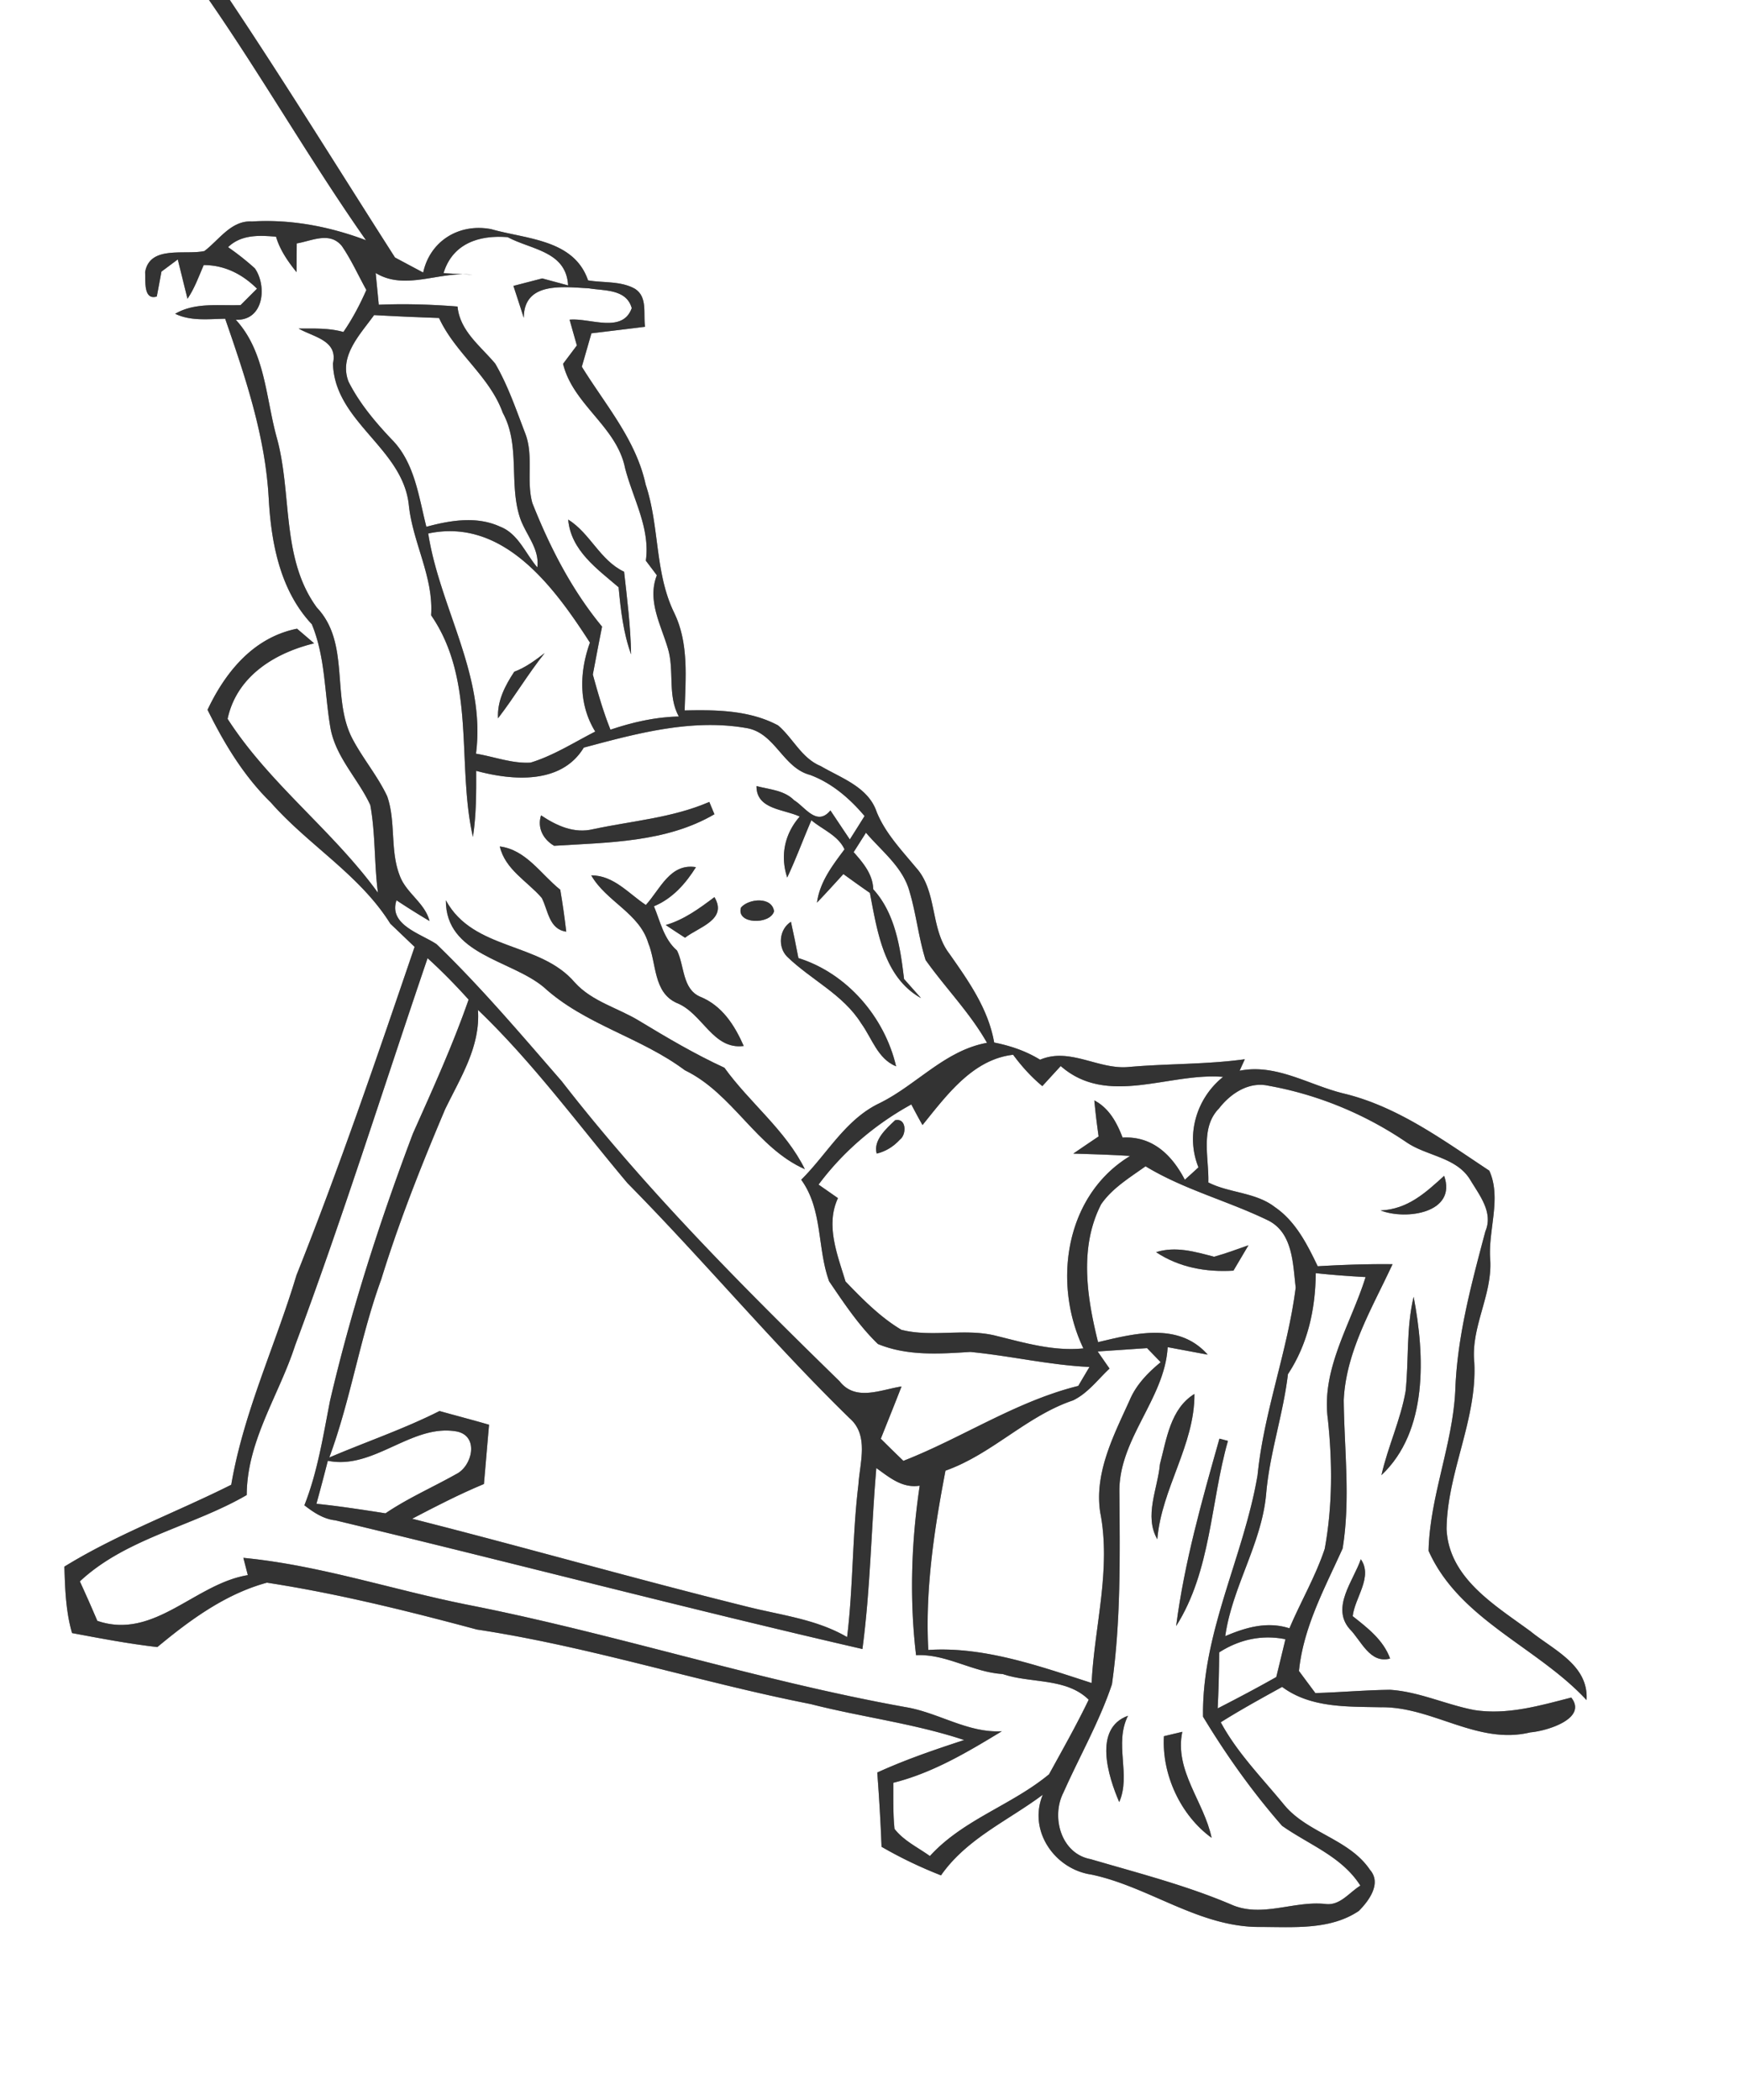 <svg width="187pt" height="300" viewBox="0 0 187 225" xmlns="http://www.w3.org/2000/svg">
  <rect x="0" y="0" width="187" height="225" fill="#808080" stroke="none"/>
  <g fill="#FFF">
    <path d="M0 0h22.4c5.83 8.43 10.93 17.35 16.82 25.74-3.89-1.47-8.06-2.27-12.23-2.01-2.22-.13-3.51 1.98-5.09 3.17-2.07.45-5.86-.65-6.35 2.26.06.9-.21 3.04 1.25 2.61.13-.66.38-2 .5-2.67.44-.32 1.31-.98 1.75-1.3l1.04 4.21c.76-1.11 1.21-2.39 1.74-3.61 2.24 0 4.15.98 5.71 2.53l-1.76 1.76c-2.34.08-4.9-.31-7.01.93 1.69.81 3.56.56 5.36.53 2.17 6.27 4.32 12.64 4.67 19.32.27 4.78 1.23 9.81 4.62 13.42 1.45 3.52 1.35 7.35 1.98 11.04.54 3.18 2.97 5.49 4.28 8.32.57 3.1.41 6.28.82 9.4-4.84-6.68-11.63-11.66-16.11-18.63.97-4.55 5.03-7.06 9.27-8.09-.61-.53-1.22-1.05-1.83-1.57-4.65.93-7.67 4.62-9.59 8.69 1.78 3.61 3.89 7.11 6.79 9.94 4.03 4.58 9.52 7.73 12.8 12.98.87.82 1.73 1.66 2.6 2.48-4.02 11.79-8.04 23.59-12.66 35.18-2.25 7.51-5.67 14.68-6.99 22.45-5.94 2.98-12.2 5.27-17.88 8.77.07 2.39.15 4.81.82 7.12 3.04.57 6.07 1.15 9.14 1.5 3.51-2.91 7.28-5.68 11.74-6.9 7.61 1.17 15.08 3.03 22.5 5.02 12.1 1.83 23.79 5.63 35.78 7.99 5.46 1.4 11.08 2.07 16.44 3.85-3.15 1.03-6.29 2.1-9.31 3.48.2 2.65.36 5.3.46 7.96 2.04 1.18 4.17 2.2 6.37 3.06 2.75-3.94 7.18-5.85 10.91-8.64-1.61 3.85 1.28 8 5.23 8.56 6.2 1.32 11.51 5.64 18.03 5.61 3.56-.01 7.51.37 10.61-1.72 1.07-1.08 2.46-2.94 1.2-4.39-2.22-3.31-6.65-3.93-9.16-6.92-2.37-2.9-5.05-5.58-6.84-8.9 2.14-1.35 4.37-2.57 6.58-3.79 3.05 2.27 6.98 2.1 10.59 2.18 5.54-.08 10.34 4.07 16.01 2.69 1.81-.15 6.15-1.49 4.38-3.73-3.38.87-6.86 1.89-10.38 1.34-3.05-.58-5.92-1.97-9.03-2.17-2.67.03-5.34.27-8.01.35-.44-.59-1.32-1.77-1.76-2.37.48-4.72 2.77-8.88 4.68-13.12.86-5.27.17-10.62.12-15.91.25-5.26 3.07-9.89 5.23-14.55-2.68-.03-5.35.06-8.02.22-1.13-2.36-2.37-4.82-4.59-6.34-2.06-1.6-4.91-1.5-7.13-2.64.08-2.65-.91-5.84 1.15-7.94 1.24-1.6 3.2-2.9 5.31-2.42 5.25.94 10.31 3.03 14.72 6.02 2.2 1.54 5.43 1.6 6.91 4.1.98 1.63 2.46 3.46 1.6 5.47-1.49 5.62-3.04 11.28-3.23 17.14-.3 5.8-2.73 11.3-2.86 17.1 3.3 7.39 11.65 10.29 16.93 15.99.24-3.76-3.55-5.37-6.01-7.37-3.78-2.78-8.75-5.69-8.99-10.95.06-6.08 3.29-11.71 2.97-17.86-.38-3.82 1.94-7.19 1.71-10.99-.26-3.15 1.24-6.59-.1-9.55-4.92-3.25-9.84-6.91-15.69-8.29-3.68-.91-7.15-3.2-11.07-2.42.14-.31.42-.92.56-1.23-4.14.57-8.32.46-12.47.83-3.23.3-6.28-2.14-9.47-.78-1.51-.93-3.19-1.5-4.92-1.84-.63-3.61-2.76-6.61-4.82-9.54-2.07-2.72-1.24-6.67-3.58-9.23-1.55-1.87-3.26-3.65-4.19-5.93-.9-2.68-3.78-3.62-6-4.92-2.05-.84-2.96-2.99-4.57-4.36-3.04-1.63-6.64-1.68-10.01-1.6.1-3.49.46-7.17-1.1-10.42-2.13-4.33-1.57-9.28-3.08-13.79-1.03-4.79-4.33-8.55-6.84-12.62.26-.89.77-2.68 1.03-3.58 1.92-.23 3.83-.46 5.75-.7-.22-1.37.31-3.18-1.09-4.07-1.51-.85-3.36-.62-5.02-.9-1.51-4.41-6.61-4.41-10.39-5.49-3.38-.65-6.53 1.22-7.28 4.65-.76-.4-2.27-1.21-3.02-1.61C36.44 18.39 30.7 9.08 24.63 0H187v225H0V0m147.95 129.69c2.74 1.07 8.2.26 6.81-3.71-1.98 1.8-3.89 3.58-6.81 3.71m3.54 9.25c-.8 3.32-.51 6.75-.86 10.12-.54 3.08-1.9 5.94-2.59 8.99 5.02-4.72 4.65-12.85 3.45-19.11m-5.66 28.12c-.79 2.3-3.2 5.15-1.21 7.46 1.26 1.26 2.18 3.77 4.35 3.18-.73-1.99-2.4-3.27-4.01-4.54.22-1.98 2.2-4.2.87-6.1z"/>
    <path d="M24.44 26.48c1.41-1.36 3.33-1.28 5.14-1.12.42 1.43 1.28 2.66 2.2 3.8.01-.77.01-2.31.02-3.08 1.62-.27 3.56-1.32 4.85.3 1.01 1.48 1.74 3.12 2.61 4.69-.69 1.57-1.49 3.09-2.46 4.5-1.57-.45-3.19-.36-4.8-.37 1.6.92 4.25 1.26 3.68 3.75.18 6.28 7.48 9.03 8.13 15.15.41 4.03 2.67 7.71 2.39 11.82 4.85 7.05 2.71 15.94 4.48 23.75.36-2.34.36-4.72.35-7.08 3.88 1.05 9.13 1.48 11.53-2.49 5.64-1.51 11.53-3.12 17.4-2.1 3.12.49 3.9 4.26 6.86 5.03 2.33.87 4.24 2.52 5.83 4.4-.52.84-1.05 1.68-1.58 2.51-.52-.77-1.56-2.33-2.08-3.11-1.46 1.77-2.72-.39-3.89-1.09-1.06-1.08-2.65-1.15-4.03-1.52-.02 2.52 2.93 2.46 4.63 3.27-1.62 1.85-2.11 4.19-1.34 6.53.95-2.01 1.71-4.1 2.59-6.14 1.19 1.01 2.86 1.62 3.55 3.12-1.3 1.74-2.65 3.49-2.95 5.71.96-1 1.89-2.03 2.83-3.06.94.68 1.88 1.36 2.84 2.02.79 4.09 1.48 9.04 5.48 11.27-.45-.51-1.37-1.54-1.82-2.05-.39-3.34-.95-7.05-3.3-9.61-.05-1.62-1.08-2.83-2.1-3.98.44-.69.88-1.39 1.32-2.08 1.69 1.99 3.98 3.7 4.68 6.34.71 2.4.96 4.91 1.71 7.3 2.13 3 4.75 5.64 6.58 8.87-4.49.81-7.52 4.48-11.46 6.44-3.7 1.73-5.65 5.46-8.45 8.23 2.32 3.19 1.7 7.33 2.99 10.88 1.59 2.34 3.19 4.75 5.23 6.72 3.14 1.3 6.59 1.06 9.9.85 4.27.41 8.47 1.41 12.77 1.61-.3.5-.9 1.52-1.2 2.03-6.67 1.65-12.4 5.55-18.74 8.03-.81-.78-1.62-1.57-2.42-2.37.74-1.87 1.5-3.73 2.22-5.6-2.22.34-4.92 1.63-6.63-.55-10.46-10.21-20.82-20.6-29.79-32.16-4.35-5-8.64-10.08-13.41-14.68-1.68-1.13-5.17-2.06-4.29-4.7 1.16.77 2.34 1.51 3.54 2.22-.5-1.94-2.47-2.97-3.17-4.8-1.09-2.73-.41-5.79-1.36-8.55-1.02-2.18-2.61-4.04-3.73-6.17-2.31-4.4-.19-10.25-3.82-14.07-3.87-5.29-2.61-12.25-4.31-18.27-1.17-4.26-1.22-9.13-4.37-12.56 3 .12 3.37-3.6 2.04-5.51-.91-.82-1.86-1.57-2.87-2.27m39.13 62.36c-2.05.5-3.92-.37-5.59-1.48-.43 1.33.23 2.58 1.4 3.26 5.81-.36 12.02-.36 17.18-3.38-.13-.33-.41-.99-.55-1.32-3.94 1.71-8.28 2.03-12.44 2.92m-10.01 1.85c.58 2.49 2.95 3.72 4.5 5.52.69 1.35.77 3.35 2.62 3.61-.17-1.5-.39-3-.64-4.49-2.07-1.65-3.65-4.28-6.48-4.64m15.65 6.27c-1.85-1.22-3.44-3.18-5.85-3.17 1.6 2.8 5.16 4.05 6.11 7.25.9 2.18.52 5.29 3.05 6.42 2.79 1.1 3.85 5.04 7.18 4.61-.98-2.23-2.32-4.33-4.67-5.28-1.93-.83-1.67-3.32-2.48-4.95-1.41-1.22-1.79-3.09-2.47-4.74 1.98-.82 3.39-2.42 4.5-4.19-2.78-.45-3.83 2.37-5.37 4.05m2.13 2.15c.68.46 1.38.91 2.07 1.36 1.46-1.14 4.6-1.93 3.15-4.35-1.61 1.21-3.25 2.42-5.22 2.99m-23.56-2.65c-.02 5.84 6.92 6.35 10.47 9.29 4.42 4.05 10.4 5.37 15.14 8.92 5.14 2.48 7.67 8.31 12.86 10.6-2.05-4.17-5.92-7.12-8.62-10.87-3.15-1.45-6.13-3.21-9.09-5-2.29-1.41-5.07-2.07-6.93-4.12-3.72-4.39-10.89-3.4-13.83-8.82m31.63.77c-.57 1.81 3.12 1.87 3.54.41-.22-1.6-2.71-1.37-3.54-.41m4.93 5.26c2.56 2.49 6.01 4.05 7.95 7.16 1.16 1.6 1.76 3.79 3.74 4.6-1.23-5.28-5.26-9.97-10.47-11.6-.25-1.3-.51-2.6-.8-3.89-1.27.8-1.43 2.7-.42 3.73z"/>
    <path d="M47.53 29.27c.96-3.18 3.81-4.11 6.88-3.86 2.5 1.35 6.27 1.49 6.47 5.17-.69-.19-2.08-.56-2.77-.75l-3.09.8c.37 1.14.75 2.28 1.11 3.43.01-3.93 4.24-3.31 6.97-3.17 1.63.28 4.02.05 4.6 2.12-.98 2.76-4.51 1.03-6.66 1.24.19.69.58 2.07.78 2.76-.37.49-1.11 1.48-1.48 1.97 1.07 4.39 5.73 6.69 6.64 11.15.84 3.29 2.72 6.44 2.23 9.94.29.39.89 1.17 1.18 1.57-1.06 2.71.44 5.3 1.19 7.86.71 2.38-.07 5.03 1.17 7.27-2.51.05-4.96.61-7.33 1.41-.77-1.92-1.34-3.91-1.89-5.91.33-1.71.64-3.42.99-5.13-3.26-3.95-5.59-8.5-7.47-13.24-.68-2.44.17-5.09-.77-7.48-.97-2.52-1.84-5.12-3.21-7.46-1.58-1.89-3.78-3.48-4.04-6.12-2.8-.22-5.62-.31-8.44-.19-.08-.85-.25-2.55-.33-3.4 3.18 1.94 6.87-.23 10.37.18l-3.1-.16m13.36 26.4c.28 3.3 3.1 5.28 5.4 7.25.23 2.43.5 4.87 1.34 7.19-.05-2.97-.42-5.91-.75-8.85-2.59-1.23-3.62-4.11-5.99-5.59z"/>
    <path d="M40.09 33.76c2.32.13 4.64.23 6.96.31 1.73 3.77 5.41 6.21 6.83 10.16 1.9 3.46.64 7.59 1.84 11.23.59 1.78 2.14 3.34 1.86 5.33-1.27-1.48-2.04-3.62-4-4.37-2.5-1.15-5.33-.67-7.89.02-.83-3.26-1.25-6.91-3.75-9.4-1.76-1.86-3.43-3.85-4.59-6.15-1.06-2.75 1.27-5.08 2.74-7.13z"/>
    <path d="M45.89 57.16c8.07-1.72 13.52 5.78 17.33 11.69-1.13 3.13-1.24 6.62.57 9.53-2.28 1.16-4.47 2.58-6.94 3.33-1.99.11-3.9-.64-5.84-.96 1.08-8.36-3.87-15.6-5.12-23.59m9.22 14.81c-.99 1.5-1.84 3.13-1.74 4.99 1.75-2.27 3.21-4.75 5-6.99-1.02.78-2.05 1.55-3.26 2zM31.63 144.14c5.11-13.69 9.48-27.65 14.19-41.48 1.55 1.4 3 2.89 4.4 4.44-1.71 4.9-3.86 9.62-5.97 14.35-3.53 9.35-6.61 18.88-8.88 28.62-.74 3.78-1.33 7.61-2.75 11.21.98.76 2.03 1.47 3.31 1.61 18.85 4.51 37.6 9.44 56.49 13.79.86-6.43.94-12.93 1.49-19.39 1.4 1 2.78 2.19 4.65 1.89-.9 6-1.11 12.12-.39 18.16 3.22-.17 6.07 1.83 9.29 2.02 3.01 1.03 6.79.37 9.21 2.75-1.31 2.72-2.8 5.35-4.25 7.99-4.01 3.32-9.2 4.84-12.77 8.76-1.29-.93-2.8-1.63-3.79-2.91-.17-1.64-.12-3.29-.13-4.94 4.21-1.05 7.96-3.29 11.63-5.52-3.68.21-6.84-2.04-10.4-2.6-15.84-2.85-31.19-7.89-46.99-10.98-7.97-1.6-15.77-4.22-23.89-5l.48 1.85c-5.69.93-10.04 6.99-16.13 4.9-.6-1.42-1.23-2.83-1.87-4.23 4.95-4.63 12.08-5.88 17.88-9.25.02-5.82 3.46-10.69 5.19-16.04z"/>
    <path d="M51.22 108.2c5.92 5.67 10.76 12.31 16.02 18.56 8.12 8.22 15.51 17.1 23.78 25.17 2.14 1.83 1.12 4.78.97 7.15-.66 5.43-.55 10.9-1.21 16.32-3.32-1.94-7.16-2.35-10.81-3.28-11.98-2.97-23.84-6.37-35.8-9.4 2.53-1.32 5.06-2.63 7.69-3.72.19-2.12.36-4.23.55-6.35-1.77-.52-3.54-.97-5.31-1.47-3.82 1.93-7.88 3.3-11.81 4.98 2.31-6.25 3.29-12.86 5.57-19.1 1.91-6.2 4.31-12.24 6.84-18.21 1.64-3.39 3.8-6.71 3.52-10.65zM98.86 120.54c2.55-3.14 5.36-7.04 9.71-7.53.91 1.23 1.94 2.38 3.13 3.36.49-.54 1.47-1.61 1.97-2.15 5.02 4.4 11.6.67 17.4 1.16-2.87 2.3-4.03 6.23-2.64 9.69-.48.45-.97.89-1.46 1.33-1.39-2.67-3.47-4.69-6.67-4.52-.61-1.6-1.45-3.16-3.03-3.98.12 1.29.28 2.58.46 3.86-.91.61-1.81 1.22-2.71 1.84 2.03.06 4.06.12 6.09.25-6.98 4.22-8.35 13.64-5.01 20.62-3.16.32-6.21-.57-9.24-1.32-3.36-.9-6.9.18-10.26-.67-2.28-1.36-4.16-3.28-5.99-5.18-.86-2.84-2.17-6.03-.81-8.93-.52-.36-1.56-1.09-2.08-1.45 2.64-3.55 6.08-6.47 9.94-8.59.39.74.78 1.48 1.2 2.21m-2.93-.52c-.94.88-2.38 2.16-1.98 3.58.95-.23 1.78-.73 2.49-1.5.73-.54.71-2.35-.51-2.08z"/>
    <path d="M118 129.03c1.2-1.74 3.07-2.86 4.76-4.07 4.15 2.52 8.89 3.72 13.22 5.84 2.58 1.37 2.57 4.62 2.87 7.16-.86 6.8-3.41 13.28-4.09 20.12-1.48 8.71-5.98 16.85-5.84 25.85 2.49 4.12 5.3 8.07 8.47 11.69 2.89 2.04 6.41 3.28 8.39 6.41-1.18.72-2.17 2.16-3.71 1.97-3.44-.39-6.88 1.54-10.19.03-4.86-2.06-9.97-3.36-15.02-4.84-3.16-.59-4.24-4.52-2.9-7.13 1.72-3.87 3.85-7.58 5.2-11.6.96-6.78.85-13.64.8-20.46-.16-5.77 4.86-10.09 5.17-15.66l4.29.8c-3.11-3.52-7.81-2.27-11.75-1.34-1.2-4.82-2.03-10.16.33-14.77m5.89 5.13c2.47 1.64 5.36 2.16 8.29 1.98.53-.9 1.08-1.81 1.61-2.72-1.23.43-2.44.89-3.69 1.23-2.03-.54-4.12-1.15-6.21-.49m.41 22.72c-.23 2.63-1.72 5.53-.28 8.04.45-5.43 4.02-10.11 3.98-15.57-2.57 1.57-2.99 4.85-3.7 7.53m6.38-2.74c-1.87 6.61-3.76 13.26-4.64 20.08 3.76-5.94 3.67-13.24 5.55-19.84-.23-.06-.69-.18-.91-.24m-10.74 38.94c1.29-2.94-.58-6.23.94-9.25-3.75 1.35-2.12 6.51-.94 9.25m4.79-7.06c-.24 4.1 1.78 8.48 5.11 10.89-.81-3.88-4.01-7.2-3.14-11.36-.49.12-1.48.35-1.97.47z"/>
    <path d="M141 136.41c1.77.19 3.56.32 5.34.42-1.56 5.01-4.78 9.81-4.04 15.26.49 4.6.5 9.3-.34 13.86-.98 2.95-2.57 5.65-3.78 8.51-2.37-.77-4.68-.1-6.88.84.75-5.28 3.88-9.85 4.38-15.18.36-4.38 1.83-8.55 2.34-12.89 2.13-3.22 2.95-6.98 2.98-10.82zM118.9 146.63c-.43-.61-.85-1.22-1.27-1.83l5.29-.36c.49.5.97 1 1.46 1.51-1.38 1.13-2.65 2.44-3.34 4.11-1.7 3.74-3.78 7.73-3.14 11.97 1.2 6.1-.62 12.2-.92 18.29-5.63-1.82-11.56-3.93-17.5-3.54-.35-6.45.63-12.9 1.84-19.21 5-1.77 8.67-5.85 13.67-7.53 1.58-.76 2.65-2.23 3.91-3.41zM35.13 156.51c4.93 1.01 8.98-4 13.81-3.14 2.44.49 1.66 3.72-.04 4.56-2.52 1.42-5.19 2.58-7.59 4.21-2.46-.38-4.92-.77-7.4-1.02.42-1.54.83-3.07 1.22-4.61zM130.65 177.04c2.15-1.38 4.57-1.92 7.1-1.41-.32 1.35-.65 2.7-.98 4.05-2.07 1.17-4.17 2.28-6.28 3.36.1-2 .15-4 .16-6z"/>
  </g>
  <g fill="#333">
    <path d="M22.4 0h2.23c6.07 9.08 11.81 18.39 17.7 27.59.75.4 2.26 1.21 3.02 1.61.75-3.43 3.9-5.3 7.28-4.65 3.78 1.08 8.88 1.08 10.39 5.49 1.66.28 3.51.05 5.02.9 1.4.89.87 2.7 1.09 4.07-1.92.24-3.83.47-5.75.7-.26.9-.77 2.69-1.03 3.58 2.51 4.07 5.81 7.83 6.84 12.62 1.51 4.51.95 9.46 3.08 13.79 1.56 3.25 1.2 6.93 1.1 10.42 3.37-.08 6.97-.03 10.01 1.6 1.61 1.37 2.52 3.52 4.57 4.36 2.22 1.3 5.1 2.24 6 4.92.93 2.28 2.64 4.06 4.19 5.93 2.34 2.56 1.51 6.51 3.58 9.23 2.06 2.93 4.19 5.93 4.82 9.54 1.73.34 3.41.91 4.92 1.84 3.19-1.36 6.24 1.08 9.47.78 4.15-.37 8.33-.26 12.47-.83-.14.31-.42.92-.56 1.23 3.92-.78 7.39 1.51 11.07 2.42 5.85 1.38 10.77 5.04 15.69 8.29 1.34 2.96-.16 6.4.1 9.55.23 3.8-2.09 7.17-1.71 10.99.32 6.15-2.91 11.78-2.97 17.86.24 5.26 5.21 8.17 8.99 10.95 2.46 2 6.25 3.61 6.01 7.37-5.28-5.7-13.63-8.6-16.93-15.99.13-5.8 2.56-11.3 2.86-17.1.19-5.86 1.74-11.52 3.23-17.14.86-2.01-.62-3.84-1.6-5.47-1.48-2.5-4.71-2.56-6.91-4.1-4.41-2.99-9.47-5.08-14.72-6.02-2.11-.48-4.07.82-5.31 2.42-2.06 2.1-1.07 5.29-1.15 7.94 2.22 1.14 5.07 1.04 7.13 2.64 2.22 1.52 3.46 3.98 4.59 6.34 2.67-.16 5.34-.25 8.02-.22-2.16 4.66-4.98 9.29-5.23 14.55.05 5.29.74 10.64-.12 15.91-1.91 4.24-4.2 8.4-4.68 13.12.44.6 1.32 1.78 1.76 2.37 2.67-.08 5.34-.32 8.01-.35 3.11.2 5.98 1.59 9.03 2.17 3.52.55 7-.47 10.38-1.34 1.77 2.24-2.57 3.58-4.38 3.73-5.67 1.38-10.47-2.77-16.01-2.69-3.61-.08-7.54.09-10.59-2.18-2.21 1.22-4.44 2.44-6.58 3.79 1.79 3.32 4.47 6 6.84 8.9 2.51 2.99 6.94 3.61 9.16 6.92 1.26 1.45-.13 3.31-1.2 4.39-3.1 2.09-7.05 1.71-10.61 1.72-6.52.03-11.83-4.29-18.03-5.61-3.95-.56-6.84-4.71-5.23-8.56-3.73 2.79-8.16 4.7-10.91 8.64-2.2-.86-4.33-1.88-6.37-3.06-.1-2.66-.26-5.31-.46-7.96 3.02-1.38 6.16-2.45 9.31-3.48-5.36-1.78-10.98-2.45-16.44-3.85-11.99-2.36-23.68-6.16-35.78-7.99-7.42-1.99-14.89-3.85-22.5-5.02-4.46 1.22-8.23 3.99-11.74 6.9-3.07-.35-6.1-.93-9.14-1.5-.67-2.31-.75-4.73-.82-7.12 5.68-3.5 11.94-5.79 17.88-8.77 1.32-7.77 4.74-14.94 6.99-22.45 4.62-11.59 8.64-23.39 12.66-35.18-.87-.82-1.73-1.66-2.6-2.48-3.28-5.25-8.77-8.4-12.8-12.98-2.9-2.83-5.01-6.33-6.79-9.94 1.92-4.07 4.94-7.76 9.59-8.69.61.52 1.22 1.04 1.83 1.57-4.24 1.03-8.3 3.54-9.27 8.09 4.48 6.97 11.27 11.95 16.11 18.63-.41-3.12-.25-6.3-.82-9.4-1.31-2.83-3.74-5.14-4.28-8.32-.63-3.69-.53-7.52-1.98-11.04-3.39-3.61-4.35-8.64-4.62-13.42-.35-6.68-2.5-13.05-4.67-19.32-1.8.03-3.67.28-5.36-.53 2.11-1.24 4.67-.85 7.01-.93l1.76-1.76c-1.56-1.55-3.47-2.53-5.71-2.53-.53 1.22-.98 2.5-1.74 3.61l-1.04-4.21c-.44.32-1.31.98-1.75 1.3-.12.67-.37 2.01-.5 2.67-1.46.43-1.19-1.71-1.25-2.61.49-2.91 4.28-1.81 6.35-2.26 1.58-1.19 2.87-3.3 5.09-3.17 4.17-.26 8.34.54 12.23 2.01C33.33 17.35 28.23 8.43 22.4 0m2.04 26.48c1.01.7 1.96 1.45 2.87 2.27 1.33 1.91.96 5.63-2.04 5.51 3.15 3.43 3.2 8.3 4.37 12.56 1.7 6.02.44 12.98 4.31 18.27 3.63 3.82 1.51 9.67 3.82 14.07 1.12 2.13 2.71 3.99 3.73 6.17.95 2.76.27 5.82 1.36 8.55.7 1.83 2.67 2.86 3.17 4.8-1.2-.71-2.38-1.45-3.54-2.22-.88 2.64 2.61 3.57 4.29 4.7 4.77 4.6 9.06 9.68 13.41 14.68 8.97 11.56 19.33 21.95 29.79 32.16 1.71 2.18 4.41.89 6.63.55-.72 1.87-1.48 3.73-2.22 5.6.8.8 1.61 1.59 2.42 2.37 6.34-2.48 12.07-6.38 18.74-8.03.3-.51.9-1.53 1.2-2.03-4.3-.2-8.5-1.2-12.77-1.61-3.31.21-6.76.45-9.9-.85-2.04-1.97-3.64-4.38-5.23-6.72-1.29-3.55-.67-7.69-2.99-10.88 2.8-2.77 4.75-6.5 8.45-8.23 3.94-1.96 6.97-5.63 11.46-6.44-1.83-3.23-4.45-5.87-6.58-8.87-.75-2.39-1-4.9-1.71-7.3-.7-2.64-2.99-4.35-4.68-6.34-.44.69-.88 1.39-1.32 2.08 1.02 1.15 2.05 2.36 2.1 3.98 2.35 2.56 2.91 6.27 3.3 9.61.45.51 1.37 1.54 1.82 2.05-4-2.23-4.69-7.18-5.48-11.27-.96-.66-1.9-1.34-2.84-2.02-.94 1.03-1.87 2.06-2.83 3.06.3-2.22 1.65-3.97 2.95-5.71-.69-1.5-2.36-2.11-3.55-3.12-.88 2.04-1.64 4.13-2.59 6.14-.77-2.34-.28-4.68 1.34-6.53-1.7-.81-4.65-.75-4.63-3.27 1.38.37 2.97.44 4.03 1.52 1.17.7 2.43 2.86 3.89 1.09.52.78 1.56 2.34 2.08 3.11.53-.83 1.06-1.67 1.58-2.51-1.59-1.88-3.5-3.53-5.83-4.4-2.96-.77-3.74-4.54-6.86-5.03-5.87-1.02-11.76.59-17.4 2.1-2.4 3.97-7.65 3.54-11.53 2.49.01 2.36.01 4.74-.35 7.08-1.77-7.81.37-16.7-4.48-23.75.28-4.11-1.98-7.79-2.39-11.82-.65-6.12-7.95-8.87-8.13-15.15.57-2.49-2.08-2.83-3.68-3.75 1.61.01 3.23-.08 4.8.37.97-1.41 1.77-2.93 2.46-4.5-.87-1.57-1.6-3.21-2.61-4.69-1.29-1.62-3.23-.57-4.85-.3-.01.77-.01 2.31-.02 3.08-.92-1.14-1.78-2.37-2.2-3.8-1.81-.16-3.73-.24-5.14 1.12m23.09 2.79l3.1.16c-3.5-.41-7.19 1.76-10.37-.18.08.85.25 2.55.33 3.4 2.82-.12 5.64-.03 8.44.19.26 2.64 2.46 4.23 4.04 6.12 1.37 2.34 2.24 4.94 3.21 7.46.94 2.39.09 5.04.77 7.48 1.88 4.74 4.21 9.29 7.47 13.24-.35 1.71-.66 3.42-.99 5.13.55 2 1.12 3.99 1.89 5.91 2.37-.8 4.82-1.36 7.33-1.41-1.24-2.24-.46-4.89-1.17-7.27-.75-2.56-2.25-5.15-1.19-7.86-.29-.4-.89-1.18-1.18-1.57.49-3.5-1.39-6.65-2.23-9.94-.91-4.46-5.57-6.76-6.64-11.15.37-.49 1.11-1.48 1.48-1.97-.2-.69-.59-2.07-.78-2.76 2.15-.21 5.68 1.52 6.66-1.24-.58-2.07-2.97-1.84-4.6-2.12-2.73-.14-6.96-.76-6.97 3.17-.36-1.15-.74-2.29-1.11-3.43l3.09-.8c.69.19 2.08.56 2.77.75-.2-3.68-3.97-3.82-6.47-5.17-3.07-.25-5.92.68-6.88 3.86m-7.44 4.49c-1.47 2.05-3.8 4.38-2.74 7.13 1.16 2.3 2.83 4.29 4.59 6.15 2.5 2.49 2.92 6.14 3.75 9.4 2.56-.69 5.39-1.17 7.89-.02 1.96.75 2.73 2.89 4 4.37.28-1.99-1.27-3.55-1.86-5.33-1.2-3.64.06-7.77-1.84-11.23-1.42-3.95-5.1-6.39-6.83-10.16-2.32-.08-4.64-.18-6.96-.31m5.8 23.4c1.25 7.99 6.2 15.23 5.12 23.59 1.94.32 3.85 1.07 5.84.96 2.47-.75 4.66-2.17 6.94-3.33-1.81-2.91-1.7-6.4-.57-9.53-3.81-5.91-9.26-13.41-17.33-11.69m-14.26 86.98c-1.73 5.35-5.17 10.22-5.19 16.04-5.8 3.37-12.93 4.62-17.88 9.25.64 1.4 1.27 2.81 1.87 4.23 6.09 2.09 10.44-3.97 16.13-4.9l-.48-1.85c8.12.78 15.92 3.4 23.89 5 15.8 3.09 31.15 8.13 46.99 10.98 3.56.56 6.72 2.81 10.4 2.6-3.67 2.23-7.42 4.47-11.63 5.52.01 1.65-.04 3.3.13 4.94.99 1.28 2.5 1.98 3.79 2.91 3.57-3.92 8.76-5.44 12.77-8.76 1.45-2.64 2.94-5.27 4.25-7.99-2.42-2.38-6.2-1.72-9.21-2.75-3.22-.19-6.07-2.19-9.29-2.02-.72-6.04-.51-12.16.39-18.16-1.87.3-3.25-.89-4.65-1.89-.55 6.46-.63 12.96-1.49 19.39-18.89-4.35-37.64-9.28-56.49-13.79-1.28-.14-2.33-.85-3.31-1.61 1.42-3.6 2.01-7.43 2.75-11.21 2.27-9.74 5.35-19.27 8.88-28.62 2.11-4.73 4.26-9.45 5.97-14.35-1.4-1.55-2.85-3.04-4.4-4.44-4.71 13.83-9.08 27.79-14.19 41.48m19.59-35.94c.28 3.94-1.88 7.26-3.52 10.65-2.53 5.97-4.93 12.01-6.84 18.21-2.28 6.24-3.26 12.85-5.57 19.1 3.93-1.68 7.99-3.05 11.81-4.98 1.77.5 3.54.95 5.31 1.47-.19 2.12-.36 4.23-.55 6.35-2.63 1.09-5.16 2.4-7.69 3.72 11.96 3.03 23.82 6.43 35.8 9.4 3.65.93 7.49 1.34 10.81 3.28.66-5.42.55-10.89 1.21-16.32.15-2.37 1.17-5.32-.97-7.15-8.27-8.07-15.66-16.95-23.78-25.17-5.26-6.25-10.1-12.89-16.02-18.56m47.64 12.34c-.42-.73-.81-1.47-1.2-2.21-3.86 2.12-7.3 5.04-9.94 8.59.52.36 1.56 1.09 2.08 1.45-1.36 2.9-.05 6.09.81 8.93 1.83 1.9 3.71 3.82 5.99 5.18 3.36.85 6.9-.23 10.26.67 3.03.75 6.08 1.64 9.24 1.32-3.34-6.98-1.97-16.4 5.01-20.62-2.03-.13-4.06-.19-6.09-.25.9-.62 1.8-1.23 2.71-1.84a82.91 82.91 0 0 1-.46-3.86c1.58.82 2.42 2.38 3.03 3.98 3.2-.17 5.28 1.85 6.67 4.52.49-.44.98-.88 1.46-1.33-1.39-3.46-.23-7.39 2.64-9.69-5.8-.49-12.38 3.24-17.4-1.16-.5.54-1.48 1.61-1.97 2.15-1.19-.98-2.22-2.13-3.13-3.36-4.35.49-7.16 4.39-9.71 7.53m19.14 8.49c-2.36 4.61-1.53 9.95-.33 14.77 3.94-.93 8.64-2.18 11.75 1.34l-4.29-.8c-.31 5.57-5.33 9.89-5.17 15.66.05 6.82.16 13.68-.8 20.46-1.35 4.02-3.48 7.73-5.2 11.6-1.34 2.61-.26 6.54 2.9 7.13 5.05 1.48 10.16 2.78 15.02 4.84 3.31 1.51 6.75-.42 10.19-.03 1.54.19 2.53-1.25 3.71-1.97-1.98-3.13-5.5-4.37-8.39-6.41-3.17-3.62-5.98-7.57-8.47-11.69-.14-9 4.36-17.14 5.84-25.85.68-6.84 3.23-13.32 4.09-20.12-.3-2.54-.29-5.79-2.87-7.16-4.33-2.12-9.07-3.32-13.22-5.84-1.69 1.21-3.56 2.33-4.76 4.07m23 7.38c-.03 3.84-.85 7.6-2.98 10.82-.51 4.34-1.98 8.51-2.34 12.89-.5 5.33-3.63 9.9-4.38 15.18 2.2-.94 4.51-1.61 6.88-.84 1.21-2.86 2.8-5.56 3.78-8.51.84-4.56.83-9.26.34-13.86-.74-5.45 2.48-10.25 4.04-15.26-1.78-.1-3.57-.23-5.34-.42m-22.1 10.22c-1.26 1.18-2.33 2.65-3.91 3.41-5 1.68-8.67 5.76-13.67 7.53-1.21 6.31-2.19 12.76-1.84 19.21 5.94-.39 11.87 1.72 17.5 3.54.3-6.09 2.12-12.19.92-18.29-.64-4.24 1.44-8.23 3.14-11.97.69-1.67 1.96-2.98 3.34-4.11-.49-.51-.97-1.01-1.46-1.51l-5.29.36c.42.61.84 1.22 1.27 1.83m-83.77 9.88c-.39 1.54-.8 3.07-1.22 4.61 2.48.25 4.94.64 7.4 1.02 2.4-1.63 5.07-2.79 7.59-4.21 1.7-.84 2.48-4.07.04-4.56-4.83-.86-8.88 4.15-13.81 3.14m95.52 20.53c-.01 2-.06 4-.16 6 2.11-1.08 4.21-2.19 6.28-3.36.33-1.35.66-2.7.98-4.05-2.53-.51-4.95.03-7.1 1.41z"/>
    <path d="M60.89 55.67c2.37 1.48 3.4 4.36 5.99 5.59.33 2.94.7 5.88.75 8.85-.84-2.32-1.11-4.76-1.34-7.19-2.3-1.97-5.12-3.95-5.4-7.25zM55.11 71.97c1.21-.45 2.24-1.22 3.26-2-1.79 2.24-3.25 4.72-5 6.99-.1-1.86.75-3.49 1.74-4.99zM63.57 88.84c4.16-.89 8.5-1.21 12.44-2.92.14.33.42.99.55 1.32-5.16 3.02-11.37 3.02-17.18 3.38-1.17-.68-1.83-1.93-1.4-3.26 1.67 1.11 3.54 1.98 5.59 1.48zM53.56 90.69c2.83.36 4.41 2.99 6.48 4.64.25 1.49.47 2.99.64 4.49-1.85-.26-1.93-2.26-2.62-3.61-1.55-1.8-3.92-3.03-4.5-5.52zM69.21 96.96c1.54-1.68 2.59-4.5 5.37-4.05-1.11 1.77-2.52 3.37-4.5 4.19.68 1.65 1.06 3.52 2.47 4.74.81 1.63.55 4.12 2.48 4.95 2.35.95 3.69 3.05 4.67 5.28-3.33.43-4.39-3.51-7.18-4.61-2.53-1.13-2.15-4.24-3.05-6.42-.95-3.2-4.51-4.45-6.11-7.25 2.41-.01 4 1.95 5.85 3.17z"/>
    <path d="M71.34 99.11c1.97-.57 3.61-1.78 5.22-2.99 1.45 2.42-1.69 3.21-3.15 4.35-.69-.45-1.39-.9-2.07-1.36zM47.78 96.46c2.94 5.42 10.11 4.43 13.83 8.82 1.86 2.05 4.64 2.71 6.93 4.12 2.96 1.79 5.94 3.55 9.09 5 2.7 3.75 6.57 6.7 8.62 10.87-5.19-2.29-7.72-8.12-12.86-10.6-4.74-3.55-10.72-4.87-15.14-8.92-3.55-2.94-10.49-3.45-10.47-9.29zM79.41 97.23c.83-.96 3.32-1.19 3.54.41-.42 1.46-4.11 1.4-3.54-.41zM84.34 102.49c-1.01-1.03-.85-2.93.42-3.73.29 1.29.55 2.59.8 3.89 5.21 1.63 9.24 6.32 10.47 11.6-1.98-.81-2.58-3-3.74-4.6-1.94-3.11-5.39-4.67-7.95-7.16zM95.93 120.02c1.22-.27 1.24 1.54.51 2.08-.71.77-1.54 1.27-2.49 1.5-.4-1.42 1.04-2.7 1.98-3.58zM147.95 129.69c2.92-.13 4.83-1.91 6.81-3.71 1.39 3.97-4.07 4.78-6.81 3.71zM123.89 134.16c2.09-.66 4.18-.05 6.21.49 1.25-.34 2.46-.8 3.69-1.23-.53.91-1.08 1.82-1.61 2.72-2.93.18-5.82-.34-8.29-1.98zM151.49 138.94c1.2 6.26 1.57 14.39-3.45 19.11.69-3.05 2.05-5.91 2.59-8.99.35-3.37.06-6.8.86-10.12zM124.3 156.88c.71-2.68 1.13-5.96 3.7-7.53.04 5.46-3.53 10.14-3.98 15.57-1.44-2.51.05-5.41.28-8.04zM130.68 154.14c.22.06.68.18.91.24-1.88 6.6-1.79 13.9-5.55 19.84.88-6.82 2.77-13.47 4.64-20.08zM145.83 167.06c1.33 1.9-.65 4.12-.87 6.1 1.61 1.27 3.28 2.55 4.01 4.54-2.17.59-3.09-1.92-4.35-3.18-1.99-2.31.42-5.16 1.21-7.46zM119.94 193.08c-1.18-2.74-2.81-7.9.94-9.25-1.52 3.02.35 6.31-.94 9.25zM124.73 186.02c.49-.12 1.48-.35 1.97-.47-.87 4.16 2.33 7.48 3.14 11.36-3.33-2.41-5.35-6.79-5.11-10.89z"/>
  </g>
</svg>
